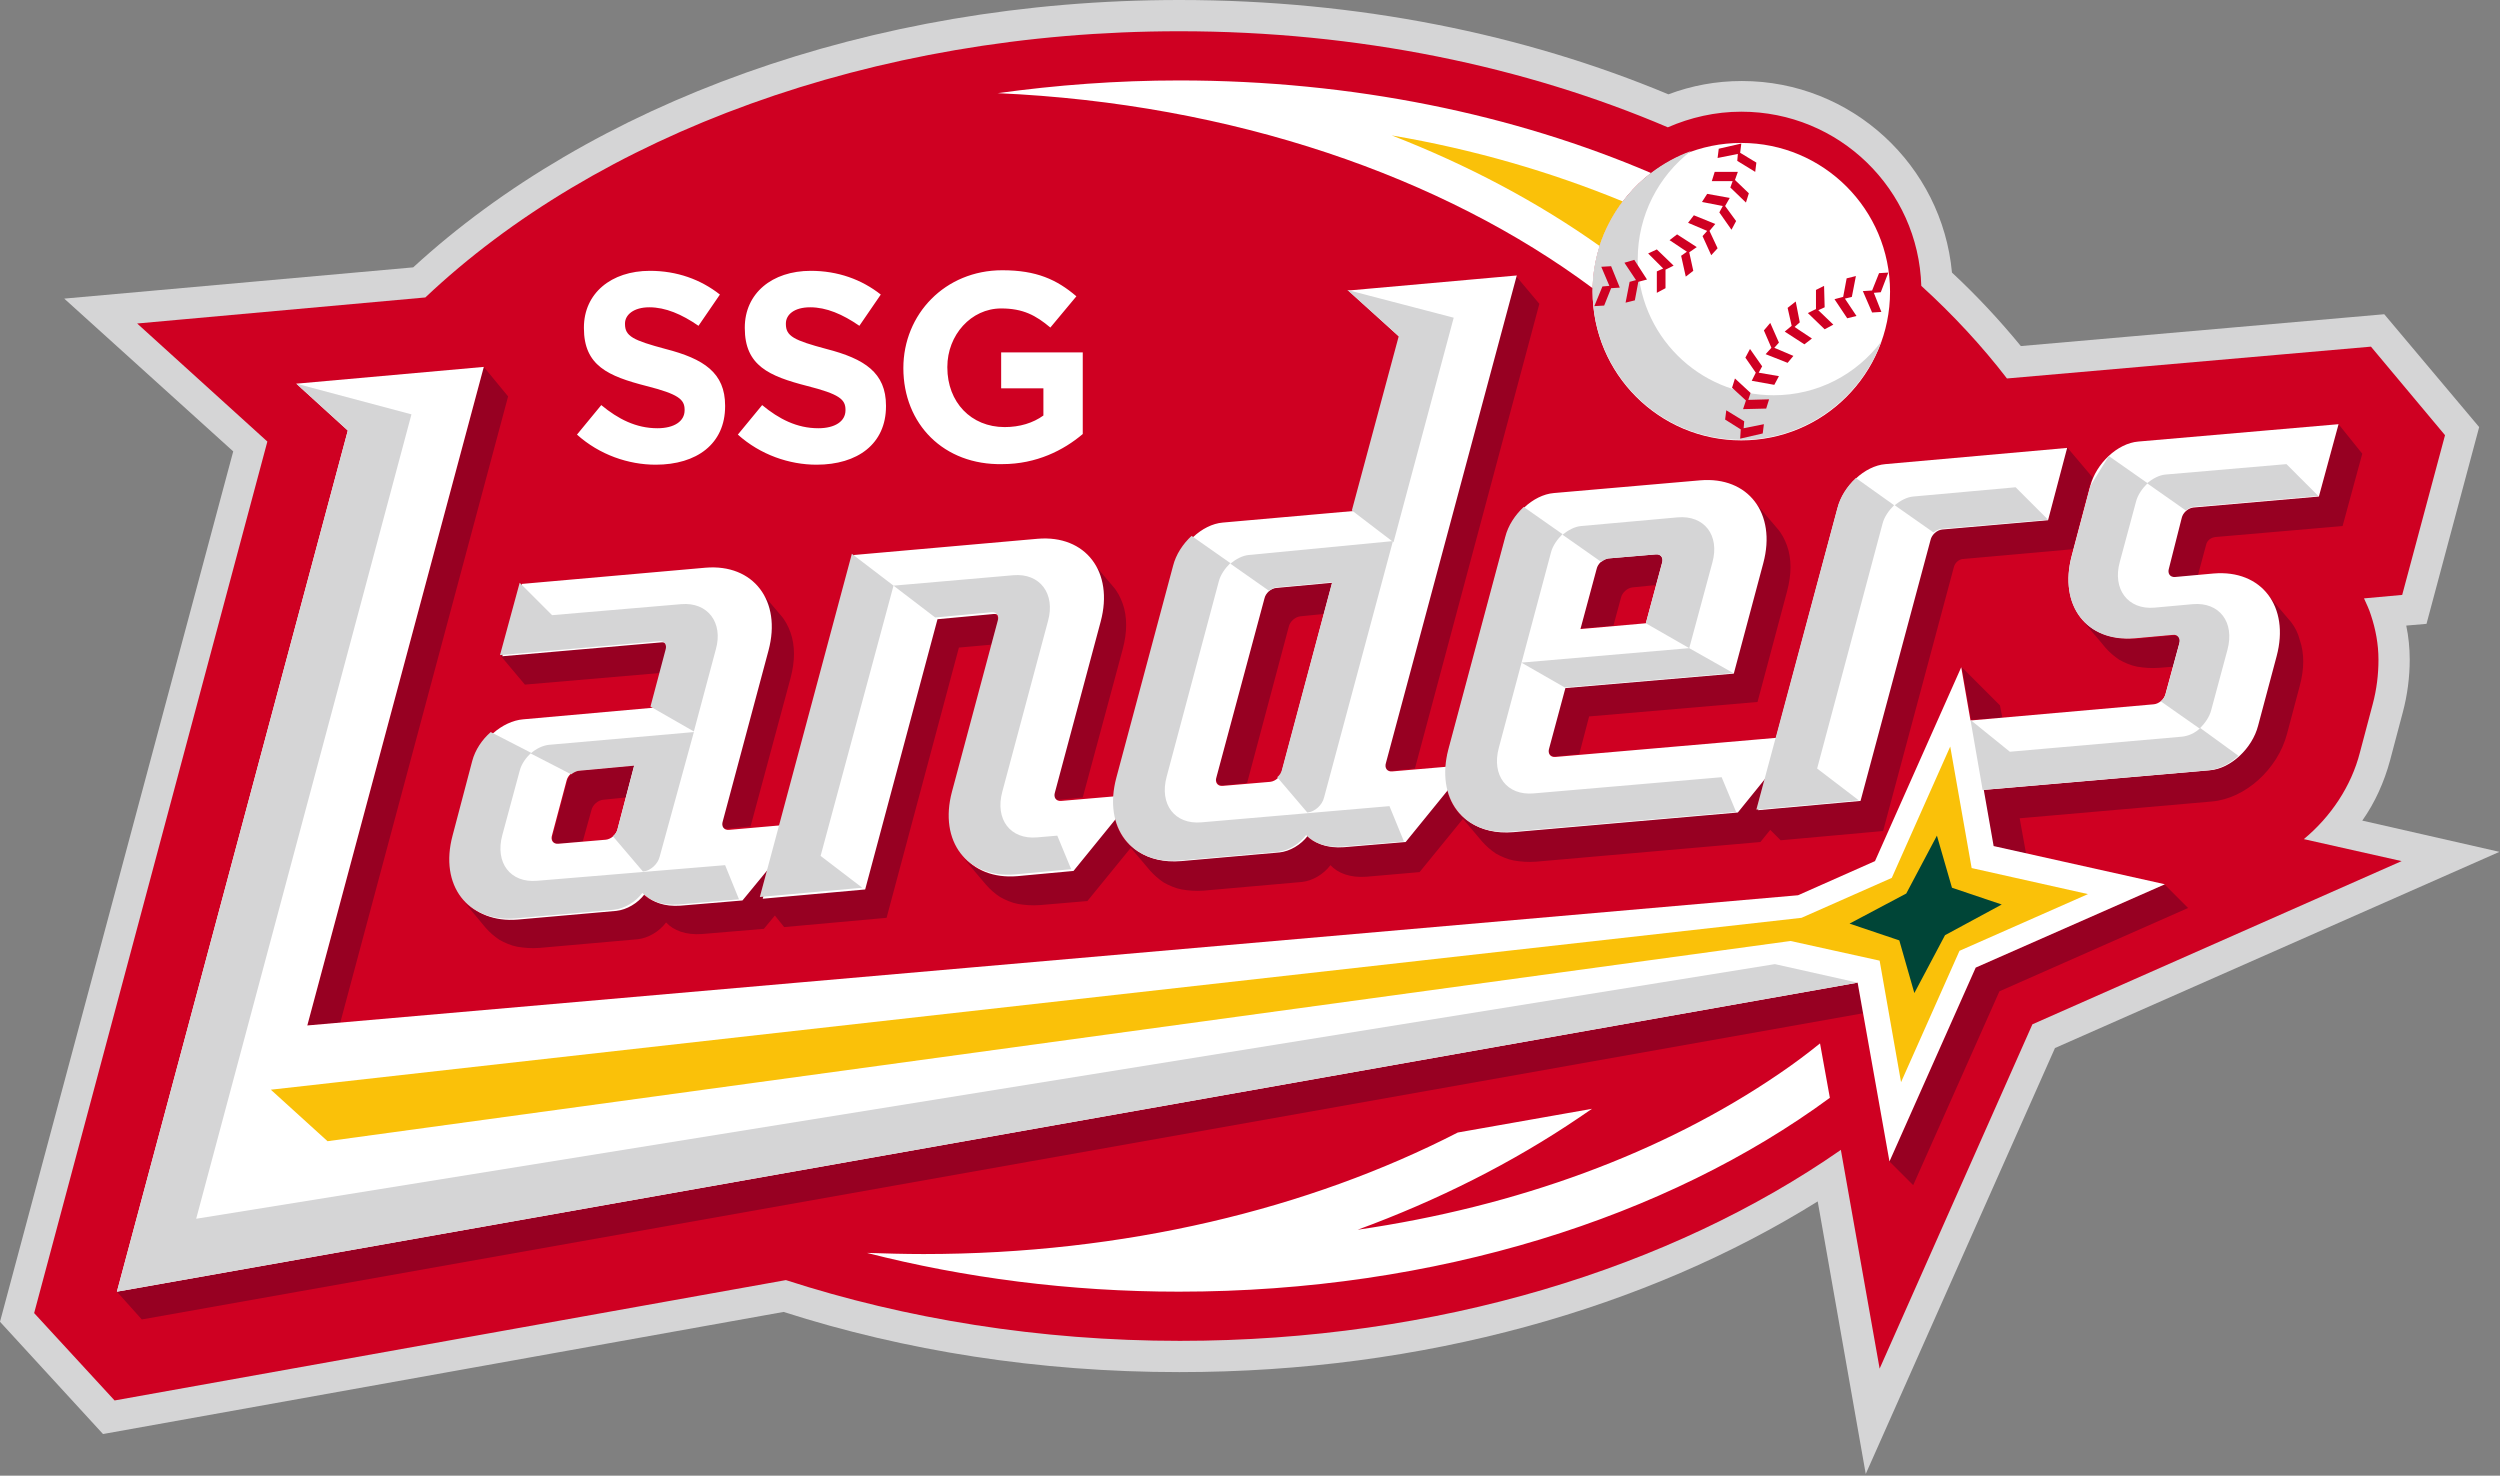 <svg width="432" height="255" viewBox="0 0 432 255" fill="none" xmlns="http://www.w3.org/2000/svg">
<rect x="0" y="0" width="432" height="255" fill="#808080" stroke="none"/>
<g clip-path="url(#clip0_1484_308)">
<path d="M408.2 141.8C410.4 138.7 412 135.1 413 131.4L415.2 123.1C416 120.1 416.4 117 416.4 114C416.4 112 416.2 110 415.8 108.1L419.3 107.8L428.4 73.8L412 54.3L349.2 59.8C345.6 55.4 341.6 51.1 337.3 47.1C335.6 28.6 320 14 301 14C296.5 14 292.3 14.8 288.3 16.3C263.4 5.9 234.6 0 203.8 0C150 0 102 18.1 71.4 46.2L11.1 51.6L40.3 78L0 228.4L17.8 247.8L135.4 226.7C156.3 233.4 179.4 237.1 203.8 237.1C246 237.1 284.6 226 314.1 207.6L322.4 254.7L355.1 181.1L431.9 147.2L408.2 141.8Z" fill="#D5D5D6"/>
<path d="M422.5 75.2L409.7 59.9L346.8 65.4C342.5 59.8 337.5 54.4 332 49.4C331.5 32.7 317.8 19.3 300.9 19.3C296.4 19.3 292.1 20.3 288.2 22C263.6 11.5 234.7 5.4 203.8 5.4C150.4 5.4 103 23.5 73.5 51.4L23.7 55.9L46.2 76.3L5.9 226.9L19.8 242L135.8 221.2C156.5 227.9 179.6 231.7 203.9 231.7C248.4 231.7 288.8 219.1 318.1 198.7L324.8 236.5L351.2 177L415 148.8L398.1 145C402.7 141.2 406.3 135.9 407.8 130L410 121.7C410.7 119.1 411 116.5 411 114C411 111.3 410.5 108.7 409.7 106.3C409.4 105.3 408.9 104.3 408.5 103.4L415.1 102.8L422.5 75.2Z" fill="#CF0022"/>
<path d="M307.5 185.5C287.3 199.3 262.1 208.5 234.6 212.5C248.5 207.4 261.4 200.9 272.9 193.1C273.6 192.6 274.4 192.1 275.1 191.6L251.9 195.7C226.2 208.9 194.3 216.7 159.6 216.7C156.3 216.7 153 216.6 149.8 216.5C166.6 220.8 184.8 223.2 203.7 223.2C248.2 223.2 288.2 210.3 316.2 189.7L314.5 180.3C312.4 182 310 183.8 307.5 185.5Z" fill="white"/>
<path d="M20.2 223.2L24.5 228L321.9 175.1L321 169.8L20.2 223.2ZM341.4 167.2L326.5 200.7L330.6 204.8L345.5 171.3L378.1 156.9L374 152.8L341.4 167.2ZM404.1 73.3L400.7 85.8L379 87.7C378.1 87.8 377.2 88.6 377 89.5L374.6 98.3C374.4 99.2 374.9 99.9 375.7 99.8L379.8 99.4L381.2 94.2C381.4 93.3 382.1 92.9 382.8 92.8L404.8 90.9L408.2 78.4L404.1 73.3ZM268.8 130.7L272.9 130.3L274.6 123.8L303.7 121.3L308.8 102.2C309.2 100.7 309.4 99.3 309.4 98C309.4 96.7 309.2 95.4 308.8 94.3C308.4 93.2 307.9 92.2 307.1 91.3C306.4 90.5 303.8 87.4 303 86.5C305 89.1 305.7 92.9 304.5 97.2L299.4 116.3L270.3 118.8L267.5 129.2C267.4 130.1 267.9 130.8 268.8 130.7Z" fill="#970022"/>
<path d="M339.1 96.6L358.2 94.9L361.1 83.9C361.2 83.4 361.4 83 361.6 82.5L357.2 77.3L353.9 89.8L335.3 91.4C334.4 91.5 333.5 92.3 333.3 93.2L321.2 138.3L303.5 139.9L305.1 134L300 140.3L261.2 143.7C255.3 144.2 251.1 141.2 250 136.3L242.6 145.4L231.9 146.3C229.2 146.5 227 145.8 225.7 144.3C224.5 145.9 222.6 147.1 220.8 147.2L203.8 148.7C197.9 149.2 193.7 146.2 192.6 141.3L185.2 150.4L175.5 151.3C171.5 151.6 168.3 150.4 166.3 148C167.1 149 169.7 152.1 170.4 152.9C171.1 153.7 171.9 154.4 172.8 155C173.7 155.5 174.8 156 175.9 156.2C177.1 156.4 178.3 156.5 179.7 156.4L187.9 155.7L195.4 146.5C196.5 147.8 198.2 149.8 198.7 150.4C199.4 151.2 200.2 151.9 201.1 152.5C202 153 203.1 153.5 204.2 153.7C205.4 153.9 206.6 154 208 153.9L225 152.4C226.8 152.2 228.7 151.1 229.9 149.5C231.2 150.9 233.3 151.7 236.1 151.5L245.3 150.7L252.8 141.5C253.9 142.8 255.6 144.8 256.1 145.4C256.8 146.2 257.6 146.9 258.5 147.5C259.4 148 260.5 148.5 261.6 148.7C262.8 148.9 264 149 265.4 148.9L304.2 145.5L305.9 143.4L307.7 145.2L325.4 143.6L337.6 98.1C337.8 97.2 338.5 96.7 339.1 96.6ZM395.9 107.5C395.2 106.7 392.6 103.6 391.8 102.7C393.8 105.3 394.5 109.1 393.3 113.4L390.1 125.4C389.1 129.3 385.3 132.8 381.8 133.1L342.7 136.5L344.4 146.2L350.1 147.5L349 141.4L382.2 138.5C388 138 393.6 132.9 395.2 126.8L397.4 118.5C397.8 117 398 115.6 398 114.3C398 113 397.8 111.7 397.4 110.6C397.1 109.4 396.6 108.4 395.9 107.5Z" fill="#970022"/>
<path d="M340.6 124.4L346 124L345.6 121.9L339 115.3L340.6 124.4ZM359.6 106.9C360.3 107.8 363.1 111 363.8 111.9C364.5 112.7 365.3 113.4 366.2 114C367.1 114.5 368.2 115 369.3 115.2C370.5 115.4 371.7 115.5 373.1 115.4L375.6 115.2L376.7 111.3C376.9 110.4 376.4 109.7 375.6 109.8L369 110.4C364.8 110.6 361.6 109.3 359.6 106.9ZM240.4 133.2L244.5 132.8L266 52.5L261.8 47.5L239.2 131.7C239 132.6 239.5 133.3 240.4 133.2ZM280.1 103.3C280.3 102.4 281.2 101.6 282.1 101.5L286.1 101.1L287.2 97.2C287.4 96.3 286.9 95.6 286.1 95.7L277.9 96.4C277 96.5 276.1 97.3 275.9 98.2L273.1 108.6L278.8 108.1L280.1 103.3ZM87.8 68.5L83.6 63.4L53.1 177.2L58.8 176.7L87.8 68.5ZM110.9 154.3C109.7 155.9 107.8 157.1 106 157.2L89 158.7C85.2 159 82 157.9 80 155.6L83.9 160.3C84.6 161.1 85.4 161.8 86.3 162.4C87.2 162.9 88.3 163.4 89.4 163.6C90.6 163.8 91.8 163.9 93.2 163.8L110.2 162.3C112 162.1 113.9 161 115.1 159.4C116.4 160.8 118.5 161.6 121.3 161.4L132 160.5L133.9 158.2L135.5 160.2L153.2 158.6L165.7 111.9L171.3 111.4L172.4 107.5C172.6 106.6 172.1 105.9 171.3 106L161.6 106.9L149 153.4L131.3 155L132.9 149.1L127.8 155.3L117.1 156.2C114.3 156.5 112.1 155.7 110.9 154.3ZM114 116.3L115.1 112.4C115.3 111.5 114.8 110.8 114 110.9L86.5 113.3L90.7 118.3L114 116.3Z" fill="#970022"/>
<path d="M96.6 145.8L100.7 145.4L102.2 140C102.4 139.1 103.3 138.3 104.2 138.2L108.2 137.8L109.7 132.3L100 133.2C99.1 133.3 98.2 134.1 98 135L95.5 144.4C95.2 145.2 95.7 145.9 96.6 145.8ZM211.4 135.7L215.5 135.3L222.7 108.3C222.9 107.4 223.8 106.6 224.7 106.5L228.7 106.1L230.2 100.6L220.5 101.5C219.6 101.6 218.7 102.4 218.5 103.3L210.2 134.2C210 135.1 210.5 135.8 211.4 135.7ZM125.6 143.2L129.7 142.8L136.6 117.2C137 115.7 137.2 114.3 137.2 113C137.2 111.7 137 110.4 136.6 109.3C136.2 108.2 135.7 107.2 134.9 106.3C134.2 105.5 131.6 102.4 130.8 101.5C132.8 104.1 133.5 107.9 132.3 112.2L124.4 141.7C124.2 142.6 124.7 143.3 125.6 143.2ZM183 138.2L187.1 137.8L194 112.2C194.4 110.7 194.6 109.3 194.6 108C194.6 106.7 194.4 105.4 194 104.3C193.6 103.2 193.1 102.2 192.3 101.3C191.6 100.5 189 97.4 188.2 96.5C190.2 99.1 190.9 102.9 189.7 107.2L181.8 136.7C181.6 137.6 182.1 138.3 183 138.2Z" fill="#970022"/>
<path d="M377 89.5C377.2 88.6 378.1 87.8 379 87.7L400.7 85.8L404.1 73.3L369.5 76.3C365.9 76.6 362.2 80.1 361.2 84L358 96C355.7 104.6 360.6 111 368.9 110.2L375.5 109.6C376.4 109.5 376.9 110.2 376.6 111.1L374.2 119.9C374 120.8 373.1 121.6 372.2 121.7L340.5 124.5L338.9 115.3L324 148.8L310.7 154.7L53.1 177.2L83.6 63.4L51.2 66.3L60.1 74.4L20.2 223.2L321 169.8L326.5 200.7L341.4 167.2L374.1 152.8L344.5 146.2L342.8 136.5L381.9 133.1C385.5 132.8 389.2 129.3 390.2 125.4L393.4 113.4C395.7 104.8 390.8 98.4 382.5 99.1L375.9 99.7C375 99.8 374.5 99.1 374.8 98.2L377 89.5Z" fill="white"/>
<path d="M300.9 76.1C315.094 76.1 326.6 64.594 326.6 50.4C326.6 36.206 315.094 24.7 300.9 24.7C286.706 24.7 275.2 36.206 275.2 50.4C275.2 64.594 286.706 76.1 300.9 76.1Z" fill="white"/>
<path d="M285.3 29.9C261.7 19.8 233.8 13.9 203.8 13.9C193 13.9 182.5 14.7 172.4 16.1C213 17.9 249.3 30.5 275.2 49.8C275.4 41.7 279.3 34.5 285.3 29.9ZM353.9 89.9L357.2 77.4L325.8 80.2C322.2 80.5 318.5 84 317.5 87.9L306.9 127.5L268.8 130.8C267.9 130.9 267.4 130.2 267.7 129.3L270.5 118.9L299.6 116.4L304.7 97.3C307 88.7 302.1 82.3 293.8 83L268.5 85.2C264.9 85.5 261.2 89 260.2 92.9L250.4 129.5C250.1 130.5 250 131.5 249.9 132.5L240.6 133.3C239.7 133.4 239.2 132.7 239.5 131.8L262.1 47.6L233 50.2L241.9 58.3L233.9 88.3L211.3 90.3C207.7 90.6 204 94.1 203 98L193.2 134.6C192.9 135.6 192.8 136.6 192.7 137.6L183.4 138.4C182.5 138.5 182 137.8 182.3 136.9L190.2 107.4C192.5 98.8 187.6 92.4 179.3 93.1L147.6 95.9L135.1 142.6L126 143.4C125.1 143.5 124.6 142.8 124.9 141.9L132.8 112.4C135.1 103.8 130.2 97.4 121.9 98.1L90.2 100.9L86.8 113.4L114.3 111C115.2 110.9 115.7 111.6 115.4 112.5L112.8 122.3L90.4 124.3C86.8 124.6 83 127.9 82 131.7L78.6 144.6C76.3 153.2 81.2 159.6 89.5 158.9L106.5 157.4C108.3 157.2 110.2 156.1 111.4 154.5C112.7 155.9 114.8 156.7 117.6 156.5L128.3 155.6L133.4 149.4L131.8 155.3L149.5 153.7L162 107L171.7 106.1C172.6 106 173.1 106.7 172.8 107.6L164.9 137.1C162.6 145.7 167.5 152.1 175.8 151.4L185.5 150.5L192.9 141.4C194 146.3 198.2 149.3 204.1 148.8L221.1 147.3C222.9 147.1 224.8 146 226 144.4C227.3 145.8 229.4 146.6 232.2 146.4L242.9 145.5L250.3 136.4C251.4 141.3 255.6 144.3 261.5 143.8L300.3 140.4L305.4 134.1L303.8 140L321.5 138.4L333.6 93.3C333.8 92.4 334.7 91.6 335.6 91.5L353.9 89.9ZM275.9 98.3C276.1 97.4 277 96.6 277.9 96.5L286.1 95.8C287 95.7 287.5 96.4 287.2 97.3L284.4 107.7L273.1 108.7L275.9 98.3ZM106.7 143.3C106.5 144.2 105.6 145 104.7 145.1L96.5 145.8C95.6 145.9 95.1 145.2 95.4 144.3L97.9 134.9C98.1 134 99 133.2 99.9 133.1L109.6 132.2L106.7 143.3ZM221.5 133.3C221.3 134.2 220.4 135 219.5 135.1L211.3 135.8C210.4 135.9 209.9 135.2 210.2 134.3L218.5 103.4C218.7 102.5 219.6 101.7 220.5 101.6L230.2 100.7L221.5 133.3Z" fill="white"/>
<path d="M92.8 152.2C88.2 152.6 85.5 149.1 86.8 144.3L89.8 133.2C90.1 132 90.9 130.9 91.8 130.1L84.8 126.5C83.3 127.8 82.1 129.6 81.6 131.5L78.2 144.4C75.9 153 80.8 159.4 89.1 158.7L106.1 157.2C107.9 157 109.8 155.9 111 154.3C112.3 155.7 114.4 156.5 117.2 156.3L127.7 155.4L125.3 149.5L92.8 152.2ZM154.4 101.2L147.2 95.7L131.3 155L149 153.4L141.8 147.9L154.4 101.2ZM232.8 50.1L241.7 58.1L233.6 88.2L240.8 93.7L251.2 54.9L232.8 50.1ZM291.9 112L262.9 114.5L270.4 118.8L299.5 116.3L291.9 112ZM320.7 82.6C319.2 84 318 85.8 317.5 87.8L303.5 139.9L321.2 138.3L314 132.8L325.3 90.5C325.6 89.3 326.4 88.2 327.3 87.3L320.7 82.6ZM330.6 85.8C329.5 85.9 328.4 86.5 327.4 87.3L334.1 92C334.5 91.7 334.9 91.5 335.3 91.4L353.9 89.8L348.3 84.2L330.6 85.8ZM182.7 144.4L179.2 144.7C174.6 145.1 171.9 141.6 173.2 136.8L181.1 107.3C182.4 102.6 179.7 99 175.1 99.4L154.4 101.2L161.6 106.7L171.3 105.8C172.2 105.7 172.7 106.4 172.4 107.3L164.5 136.8C162.2 145.4 167.1 151.8 175.4 151.1L185.1 150.2L182.7 144.4Z" fill="#D5D5D6"/>
<path d="M119.9 126.5L94.9 128.7C93.8 128.8 92.6 129.4 91.7 130.2L98.7 133.8C99.1 133.5 99.5 133.3 99.9 133.2L109.6 132.3L106.7 143.3C106.6 143.7 106.3 144.2 105.9 144.5L111.1 150.6C112.4 150.5 113.7 149.3 114 148L119.9 126.5ZM117.7 104.4L95.4 106.3L89.8 100.7L86.4 113.2L113.9 110.8C114.8 110.7 115.3 111.4 115 112.3L112.4 122.1L119.9 126.4L123.7 112.2C125 107.6 122.3 104 117.7 104.4ZM289.9 89.4L273.2 90.9C272.1 91 271 91.6 270 92.4L276.7 97.1C277.1 96.8 277.5 96.6 277.9 96.5L286.1 95.8C287 95.7 287.5 96.4 287.2 97.3L284.4 107.7L291.9 112L295.9 97.2C297.2 92.5 294.5 89 289.9 89.4ZM395.1 80.2L374.2 82C373.1 82.1 372 82.7 371 83.5L377.7 88.2C378.1 87.9 378.5 87.7 378.9 87.6L400.6 85.7L395.1 80.2Z" fill="#D5D5D6"/>
<path d="M364.4 78.8L371.1 83.5C370.2 84.4 369.4 85.5 369.1 86.7L366.3 97.1C365 101.8 367.7 105.4 372.3 105L378.9 104.4C383.5 104 386.2 107.5 384.9 112.3L382.1 122.7C381.8 123.9 381 125 380.1 125.9L373.4 121.2C373.8 120.9 374 120.5 374.2 120L376.6 111.2C376.8 110.3 376.3 109.6 375.5 109.7L368.9 110.3C360.6 111 355.7 104.7 358 96.1L361.2 84" fill="#D5D5D6"/>
<path d="M380.2 125.8C379.3 126.7 378.1 127.2 377 127.3L347.3 129.9L340.5 124.4L342.6 136.5L381.7 133.1C383.5 132.9 385.3 132 386.8 130.6L380.2 125.8ZM240.1 139.3L207.6 142.1C203 142.5 200.3 139 201.6 134.2L210.6 100.5C210.9 99.3 211.7 98.2 212.6 97.3L205.9 92.6C204.4 94 203.2 95.8 202.7 97.8L192.9 134.4C190.6 143 195.5 149.4 203.8 148.7L220.8 147.2C222.6 147 224.5 145.9 225.7 144.3C227 145.7 229.1 146.5 231.9 146.3L242.6 145.4L240.1 139.3ZM297.5 134.3L265 137.1C260.4 137.5 257.7 134 259 129.2L268 95.5C268.3 94.3 269.1 93.2 270 92.3L263.3 87.6C261.8 89 260.6 90.8 260.1 92.8L250.3 129.4C248 138 252.9 144.4 261.2 143.7L300 140.3L297.5 134.3Z" fill="#D5D5D6"/>
<path d="M321 169.8L306.7 166.6L33.9 210.6L71.1 71.6L51.2 66.3L60.1 74.4L20.2 223.2L321 169.8Z" fill="#D5D5D6"/>
<path d="M215.8 95.9C214.7 96 213.6 96.6 212.6 97.4L219.3 102.1C219.7 101.8 220.1 101.6 220.5 101.5L230.2 100.6L221.5 133.1C221.4 133.5 221.1 134 220.7 134.3L225.9 140.4C227.2 140.3 228.5 139.1 228.8 137.8L240.7 93.5L215.8 95.9Z" fill="#D5D5D6"/>
<path d="M340.7 150L337 129L326.9 151.7L311.3 158.6L46.8 188.3L56.6 197.2L309.4 162.6L324.8 166L328.5 187L338.6 164.3L360.8 154.5L340.7 150Z" fill="#FAC109"/>
<path d="M334.7 144.4L337.3 153.4L345.9 156.3L336.1 161.6L330.8 171.6L328.2 162.5L319.6 159.6L329.4 154.4L334.7 144.4Z" fill="#004537"/>
<path d="M280.4 34.8C268 29.7 254.6 25.8 240.5 23.4C253.6 28.5 265.7 34.9 276.4 42.5C277.3 39.7 278.7 37.1 280.4 34.8Z" fill="#FAC109"/>
<path d="M306.5 68.3C293.5 68.3 283 57.8 283 44.8C283 37.2 286.6 30.4 292.2 26.1C282.3 29.7 275.2 39.2 275.2 50.3C275.2 64.5 286.7 76 300.9 76C312 76 321.5 68.9 325.1 59C320.8 64.7 314.1 68.3 306.5 68.3Z" fill="#D5D5D6"/>
<path d="M307.4 59.2L305.9 55.8L304.8 57.1L306.1 60.1L305.1 61.2L308.9 62.7L309.9 61.5L306.6 60.1L307.4 59.2ZM311 55.7L310.3 52.1L308.9 53.2L309.6 56.3L308.4 57.3L311.8 59.5L313.1 58.5L310.1 56.5L311 55.7ZM315.3 53.1L315.2 49.4L313.8 50.1V53.4L312.4 54.1L315.3 56.9L316.8 56.1L314.2 53.6L315.3 53.1ZM320 51.3L320.7 47.7L319.1 48.1L318.5 51.3L317 51.7L319.2 55L320.8 54.6L318.8 51.6L320 51.3ZM325 50.5L326.3 47.1L324.7 47.2L323.5 50.2L321.9 50.3L323.5 54L325.1 53.9L323.8 50.6L325 50.5ZM304.5 63.3L302.4 60.3L301.6 61.8L303.4 64.4L302.7 65.8L306.6 66.5L307.4 65L303.9 64.4L304.5 63.3ZM302.5 67.9L299.8 65.4L299.3 67L301.7 69.2L301.2 70.7L305.2 70.6L305.7 69L302.1 69.1L302.5 67.9ZM301.4 72.8L298.3 70.9L298.1 72.5L300.8 74.2L300.7 75.8L304.6 74.9L304.8 73.3L301.3 74L301.4 72.8ZM296.4 38.7L292.7 37.2L291.7 38.5L295 39.9L294.2 40.8L295.7 44.1L296.8 42.9L295.4 39.9L296.4 38.7ZM289.8 40.5L288.5 41.5L291.5 43.5L290.5 44.2L291.3 47.8L292.6 46.8L291.9 43.6L293.2 42.7L289.8 40.5ZM286.3 43.1L284.8 43.8L287.4 46.4L286.3 46.9V50.6L287.8 49.8V46.6L289.2 45.9L286.3 43.1ZM282.4 44.9L280.7 45.4L282.7 48.4L281.6 48.7L280.9 52.3L282.5 51.9L283.1 48.7L284.6 48.3L282.4 44.9ZM278.4 46L276.7 46.1L278.1 49.4L276.9 49.5L275.5 52.9L277.2 52.8L278.4 49.8L279.9 49.7L278.4 46ZM299.2 39.7L300 38.2L298.1 35.6L298.9 34.2L295 33.5L294.1 34.9L297.7 35.6L297.1 36.7L299.2 39.7ZM299 32.4L301.7 35L302.2 33.4L299.8 31.1L300.3 29.7H296.3L295.8 31.3H299.4L299 32.4ZM300.2 27.8L303.3 29.7L303.5 28.1L300.7 26.4L300.9 24.8L297 25.7L296.8 27.3L300.3 26.6L300.2 27.8Z" fill="#CF0022"/>
<path d="M99.7 75.1L103.9 70C106.8 72.4 109.9 74 113.6 74C116.5 74 118.3 72.8 118.3 70.9V70.8C118.3 69 117.2 68.1 111.7 66.7C105.1 65 100.9 63.2 100.9 56.7V56.6C100.9 50.7 105.6 46.8 112.3 46.8C117 46.8 121.1 48.3 124.4 50.9L120.7 56.3C117.8 54.3 115 53.1 112.2 53.1C109.5 53.1 108 54.4 108 55.9V56C108 58.1 109.4 58.8 115 60.3C121.6 62 125.3 64.4 125.3 70.1V70.2C125.3 76.7 120.4 80.3 113.3 80.3C108.6 80.3 103.6 78.6 99.7 75.1ZM127.5 75.1L131.7 70C134.6 72.4 137.7 74 141.4 74C144.3 74 146.1 72.8 146.1 70.9V70.8C146.1 69 145 68.1 139.5 66.7C132.9 65 128.7 63.2 128.7 56.7V56.6C128.7 50.7 133.4 46.8 140.1 46.8C144.8 46.8 148.9 48.3 152.2 50.9L148.5 56.3C145.6 54.3 142.8 53.1 140 53.1C137.2 53.1 135.8 54.4 135.8 55.9V56C135.8 58.1 137.2 58.8 142.8 60.3C149.4 62 153.1 64.4 153.1 70.1V70.2C153.1 76.7 148.2 80.3 141.1 80.3C136.4 80.3 131.4 78.6 127.5 75.1ZM156.1 63.6C156.1 54.3 163.3 46.7 173.2 46.7C179.1 46.7 182.6 48.3 186 51.2L181.5 56.6C179 54.5 176.8 53.3 173 53.3C167.8 53.3 163.7 57.9 163.7 63.4V63.5C163.7 69.5 167.8 73.8 173.6 73.8C176.2 73.8 178.5 73.1 180.3 71.8V67.1H173V60.9H187.1V75C183.8 77.8 179.1 80.2 173.2 80.2C163.1 80.4 156.1 73.3 156.1 63.6Z" fill="white"/>
</g>
<defs>
<clipPath id="clip0_1484_308">
<rect width="432" height="254.7" fill="white"/>
</clipPath>
</defs>
</svg>
